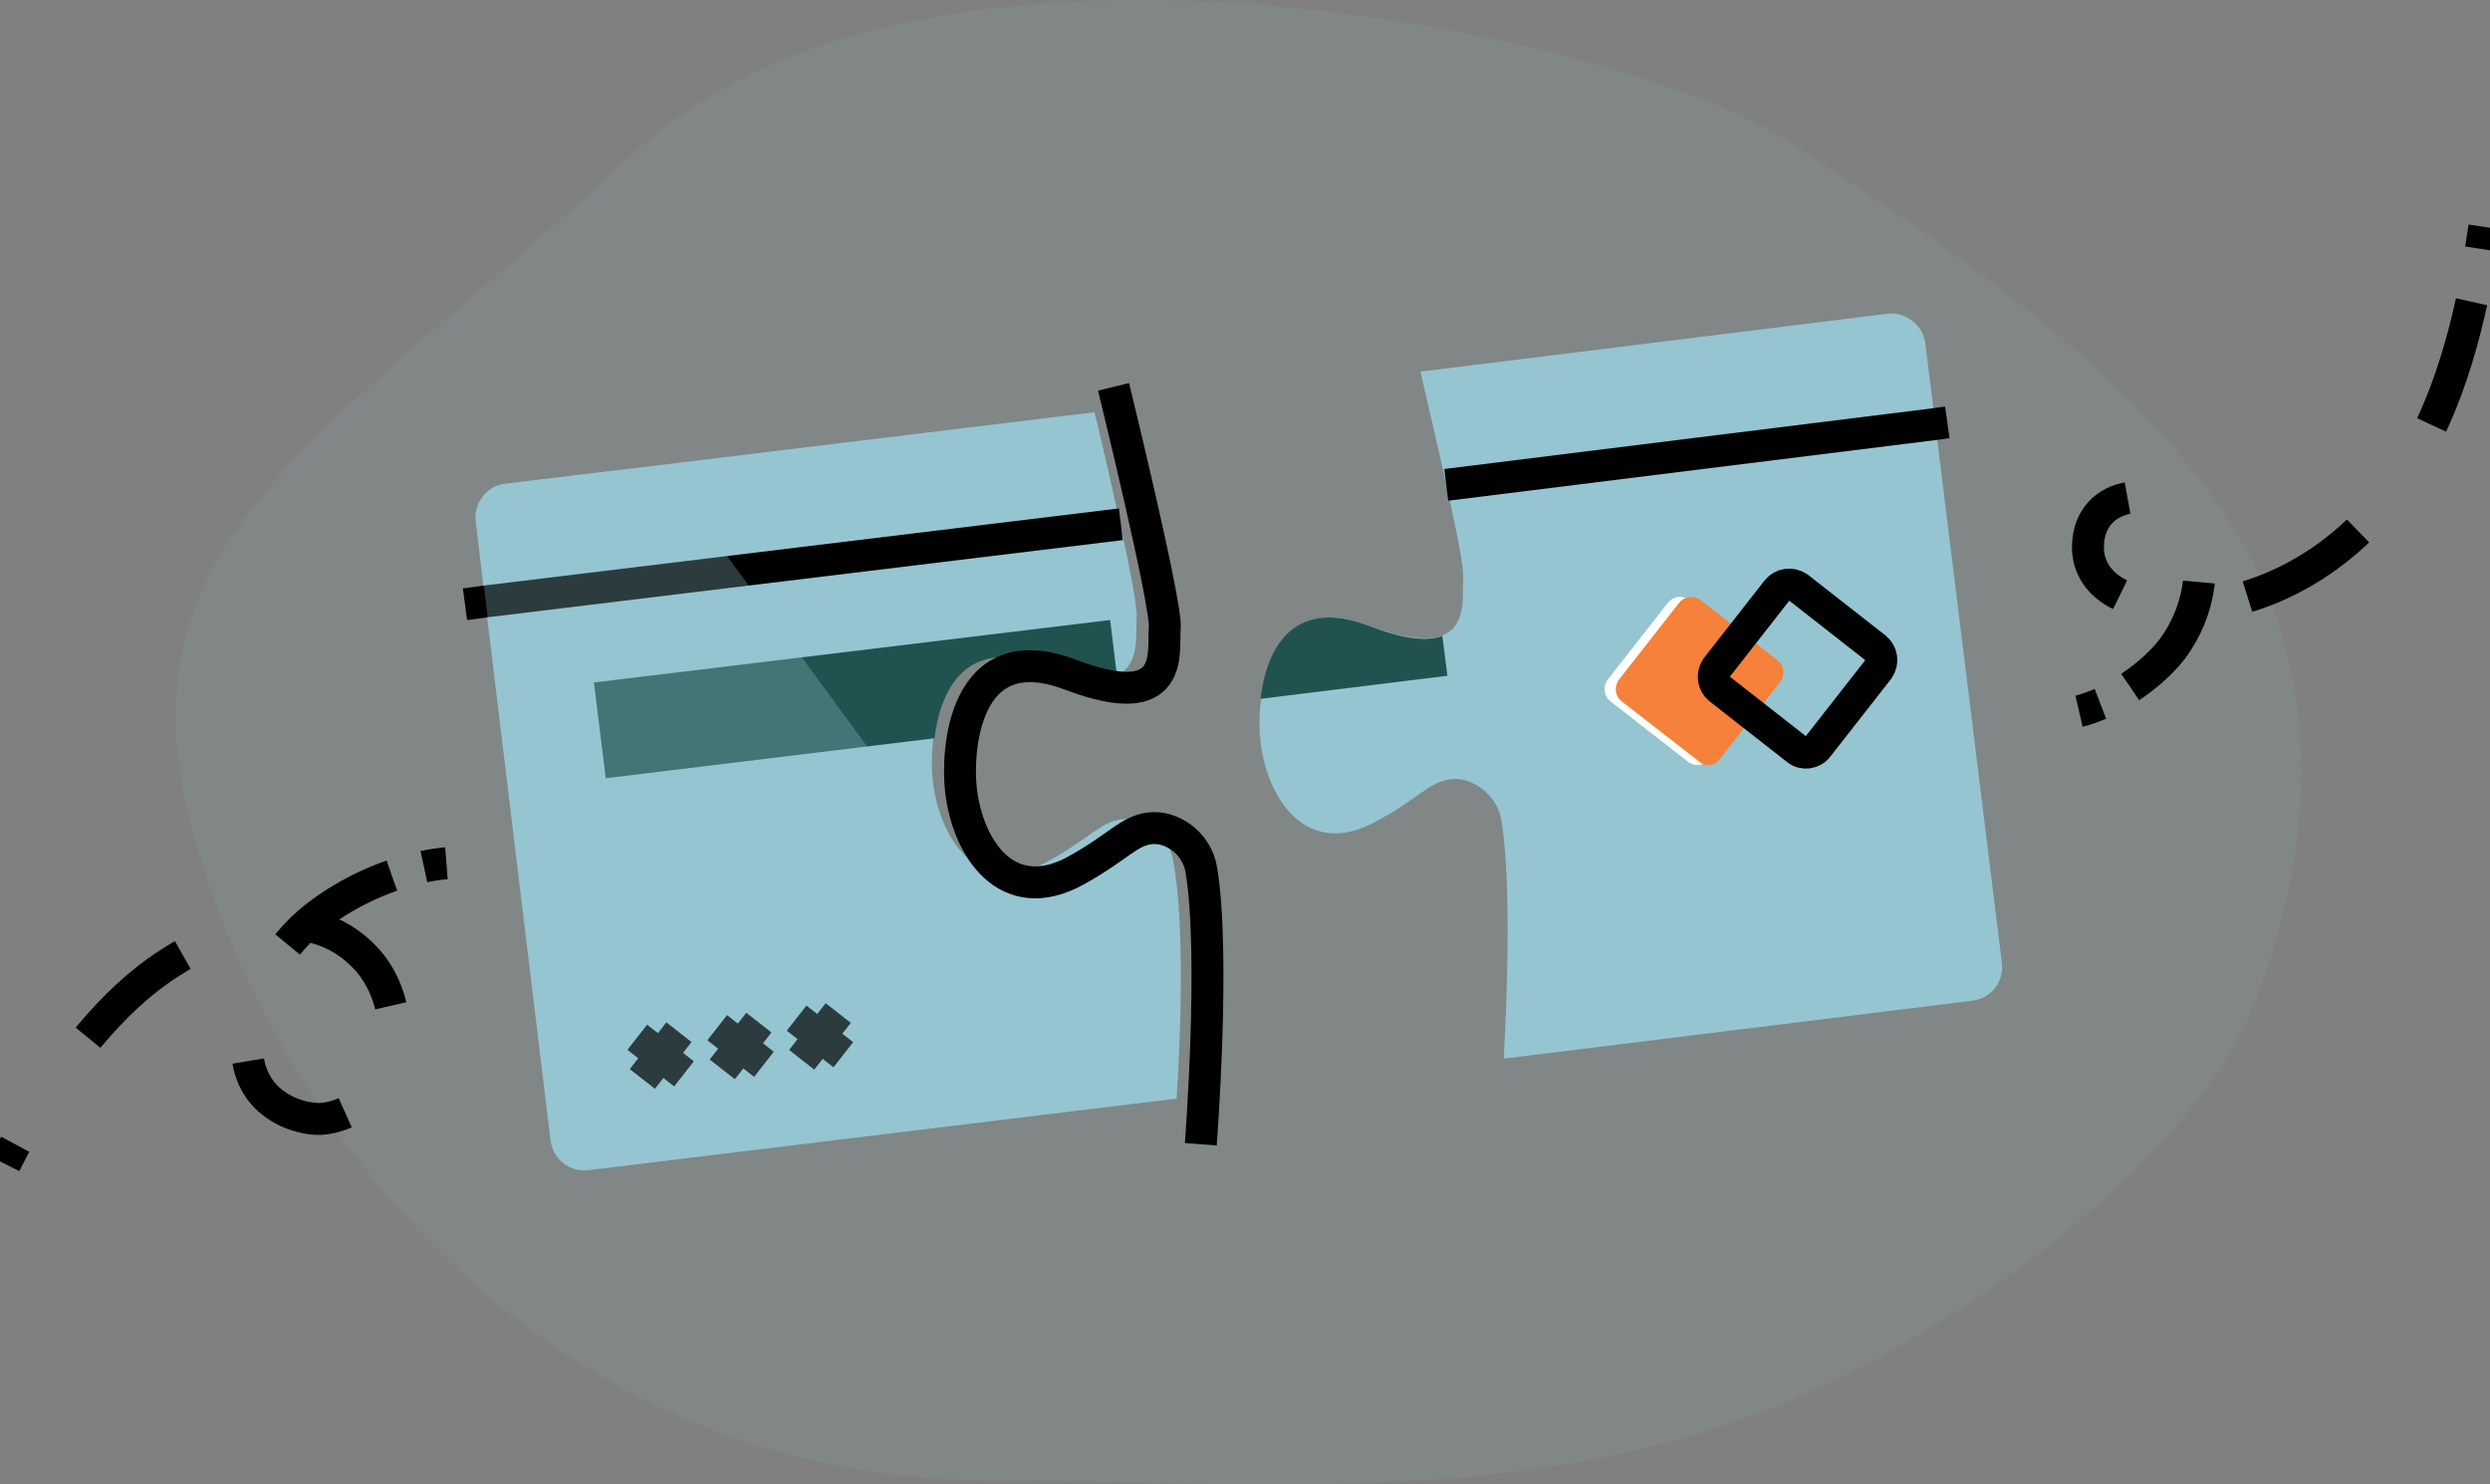 <svg width="156" height="93" viewBox="0 0 156 93" fill="none" xmlns="http://www.w3.org/2000/svg">
  <rect x="0" y="0" width="156" height="93" fill="#808080" stroke="none"/>
  <g clip-path="url(#clip0)">
    <path opacity="0.1" d="M11.816 51.087C16.189 68.833 32.978 92.753 62.146 92.753C77.489 92.753 93.678 94.447 109.197 88.907C123.199 83.898 137.166 72.114 140.728 64.034C144.361 55.814 146.477 43.713 140.023 33.199C133.11 21.945 117.273 12.419 112.336 9.032C102.848 2.47 58.266 -7.726 39.785 9.526C21.303 26.778 7.442 33.305 11.816 51.087Z" fill="#95C5D1"/>
    <path d="M73.715 68.833L70.752 69.186L36.857 73.313C35.693 73.454 34.635 72.608 34.494 71.479L30.403 37.715L29.803 32.67C29.662 31.506 30.509 30.447 31.637 30.306L41.301 29.142L68.565 25.826C68.777 26.602 69.517 29.812 70.188 32.882C70.787 35.563 71.281 38.139 71.21 38.773C71.14 39.691 71.457 41.702 69.906 42.337C69.059 42.69 67.648 42.619 65.285 41.702C60.383 39.832 58.831 43.325 58.478 46.253C58.337 47.312 58.372 48.299 58.443 48.934C58.866 52.604 61.335 56.343 65.638 53.98C68.318 52.498 68.918 51.51 70.258 51.334C71.599 51.157 73.221 52.215 73.503 53.944C74.244 57.825 73.962 65.128 73.715 68.833Z" fill="#95C5D1"/>
    <path d="M69.553 38.844L69.976 42.337C69.13 42.69 67.719 42.584 65.356 41.702C60.453 39.832 58.901 43.325 58.548 46.253L37.951 48.758L37.21 42.76L69.553 38.844Z" fill="#205350"/>
    <path d="M70.223 32.846L30.438 37.68L29.133 37.856" stroke="black" stroke-width="2" stroke-miterlimit="10"/>
    <path d="M39.926 64.987L42.853 67.28" stroke="black" stroke-width="2" stroke-miterlimit="10"/>
    <path d="M42.536 64.67L40.243 67.598" stroke="black" stroke-width="2" stroke-miterlimit="10"/>
    <path d="M44.934 64.387L47.862 66.681" stroke="black" stroke-width="2" stroke-miterlimit="10"/>
    <path d="M47.544 64.07L45.252 66.998" stroke="black" stroke-width="2" stroke-miterlimit="10"/>
    <path d="M49.907 63.788L52.835 66.081" stroke="black" stroke-width="2" stroke-miterlimit="10"/>
    <path d="M52.517 63.47L50.225 66.398" stroke="black" stroke-width="2" stroke-miterlimit="10"/>
    <path d="M120.624 21.521L125.421 60.33C125.562 61.494 124.751 62.553 123.587 62.694L94.207 66.328C94.418 62.623 94.7 55.32 94.066 51.404C93.783 49.711 92.126 48.617 90.821 48.828C89.48 49.04 88.881 50.028 86.2 51.474C81.897 53.838 79.393 50.099 78.97 46.465C78.899 45.83 78.864 44.842 79.005 43.783C79.358 40.855 80.874 37.362 85.777 39.197C88.14 40.079 89.551 40.149 90.397 39.797C91.949 39.162 91.597 37.151 91.667 36.233C91.738 35.598 91.209 33.058 90.609 30.341C89.939 27.307 89.163 24.097 88.987 23.285L118.296 19.651C119.425 19.546 120.483 20.392 120.624 21.521Z" fill="#95C5D1"/>
    <path d="M90.362 39.832L90.68 42.337L78.97 43.783C79.323 40.855 80.839 37.362 85.742 39.197C88.105 40.114 89.516 40.185 90.362 39.832Z" fill="#205350"/>
    <path d="M122 26.46L121.259 26.566L90.609 30.377" stroke="black" stroke-width="2" stroke-miterlimit="10"/>
    <path d="M105.775 47.735L100.873 43.924C100.485 43.607 100.414 43.042 100.696 42.619L104.506 37.75C104.823 37.362 105.387 37.292 105.811 37.574L110.678 41.384C111.066 41.702 111.136 42.266 110.854 42.69L107.045 47.558C106.763 47.982 106.163 48.052 105.775 47.735Z" fill="white"/>
    <path d="M106.481 47.735L101.578 43.924C101.19 43.607 101.12 43.042 101.402 42.619L105.211 37.75C105.528 37.362 106.093 37.292 106.516 37.574L111.383 41.384C111.771 41.702 111.842 42.266 111.56 42.69L107.75 47.558C107.468 47.982 106.869 48.052 106.481 47.735Z" fill="#F5813B"/>
    <path d="M112.582 46.959L107.715 43.148C107.327 42.831 107.257 42.266 107.539 41.843L111.348 36.974C111.665 36.586 112.23 36.516 112.653 36.798L117.52 40.608C117.908 40.926 117.979 41.49 117.697 41.913L113.887 46.782C113.57 47.206 112.97 47.276 112.582 46.959Z" stroke="black" stroke-width="2" stroke-miterlimit="10"/>
    <path d="M69.764 24.238C69.764 24.238 73.115 37.892 72.974 39.338C72.833 40.785 73.75 44.807 67.049 42.266C60.347 39.726 59.924 47.065 60.206 49.499C60.63 53.168 63.098 56.908 67.401 54.544C70.082 53.062 70.681 52.074 72.022 51.898C73.362 51.722 74.984 52.78 75.267 54.509C76.148 59.871 75.231 71.691 75.231 71.691" stroke="black" stroke-width="2" stroke-miterlimit="10"/>
    <path opacity="0.3" d="M70.787 69.186L36.893 73.313C35.729 73.454 34.671 72.608 34.529 71.479L30.438 37.715L29.839 32.67C29.698 31.506 30.544 30.447 31.673 30.306L41.337 29.142L46.239 35.775L50.225 41.173L54.316 46.747L70.787 69.186Z" fill="#95C5D1"/>
    <path d="M27.969 54.085C27.511 54.121 27.052 54.191 26.558 54.297" stroke="black" stroke-width="2" stroke-miterlimit="10"/>
    <path d="M24.548 54.862C22.397 55.602 20.386 56.837 19.081 58.037C17.494 59.519 16.189 61.671 15.695 63.788C14.496 68.939 18.552 70.173 20.104 70.103C21.656 69.997 23.067 69.044 23.878 67.739C25.289 65.375 24.76 62.024 22.926 60.048C19.293 56.132 13.579 58.213 9.911 60.824C6.313 63.364 3.351 67.633 1.552 70.808" stroke="black" stroke-width="2" stroke-miterlimit="10" stroke-dasharray="7.92 7.92"/>
    <path d="M0.952 71.691C0.705 72.149 0.494 72.573 0.317 72.925" stroke="black" stroke-width="2" stroke-miterlimit="10"/>
    <path d="M130.253 44.559C130.711 44.454 131.135 44.277 131.593 44.101" stroke="black" stroke-width="2" stroke-miterlimit="10"/>
    <path d="M133.462 43.042C134.626 42.266 135.543 41.384 136.108 40.643C137.906 38.209 138.047 35.422 137.589 34.046C136.778 31.717 135.261 30.941 133.427 31.188C131.946 31.4 130.888 32.458 130.817 34.081C130.711 35.845 131.946 37.045 133.462 37.503C139.317 39.232 145.807 36.092 149.546 31.259C152.79 27.096 154.342 21.909 155.295 16.652" stroke="black" stroke-width="2" stroke-miterlimit="10" stroke-dasharray="8.13 8.13"/>
    <path d="M155.436 15.594C155.506 15.135 155.577 14.677 155.647 14.218" stroke="black" stroke-width="2" stroke-miterlimit="10"/>
  </g>
  <defs>
    <clipPath id="clip0">
      <rect width="156" height="93" fill="white"/>
    </clipPath>
  </defs>
</svg>
